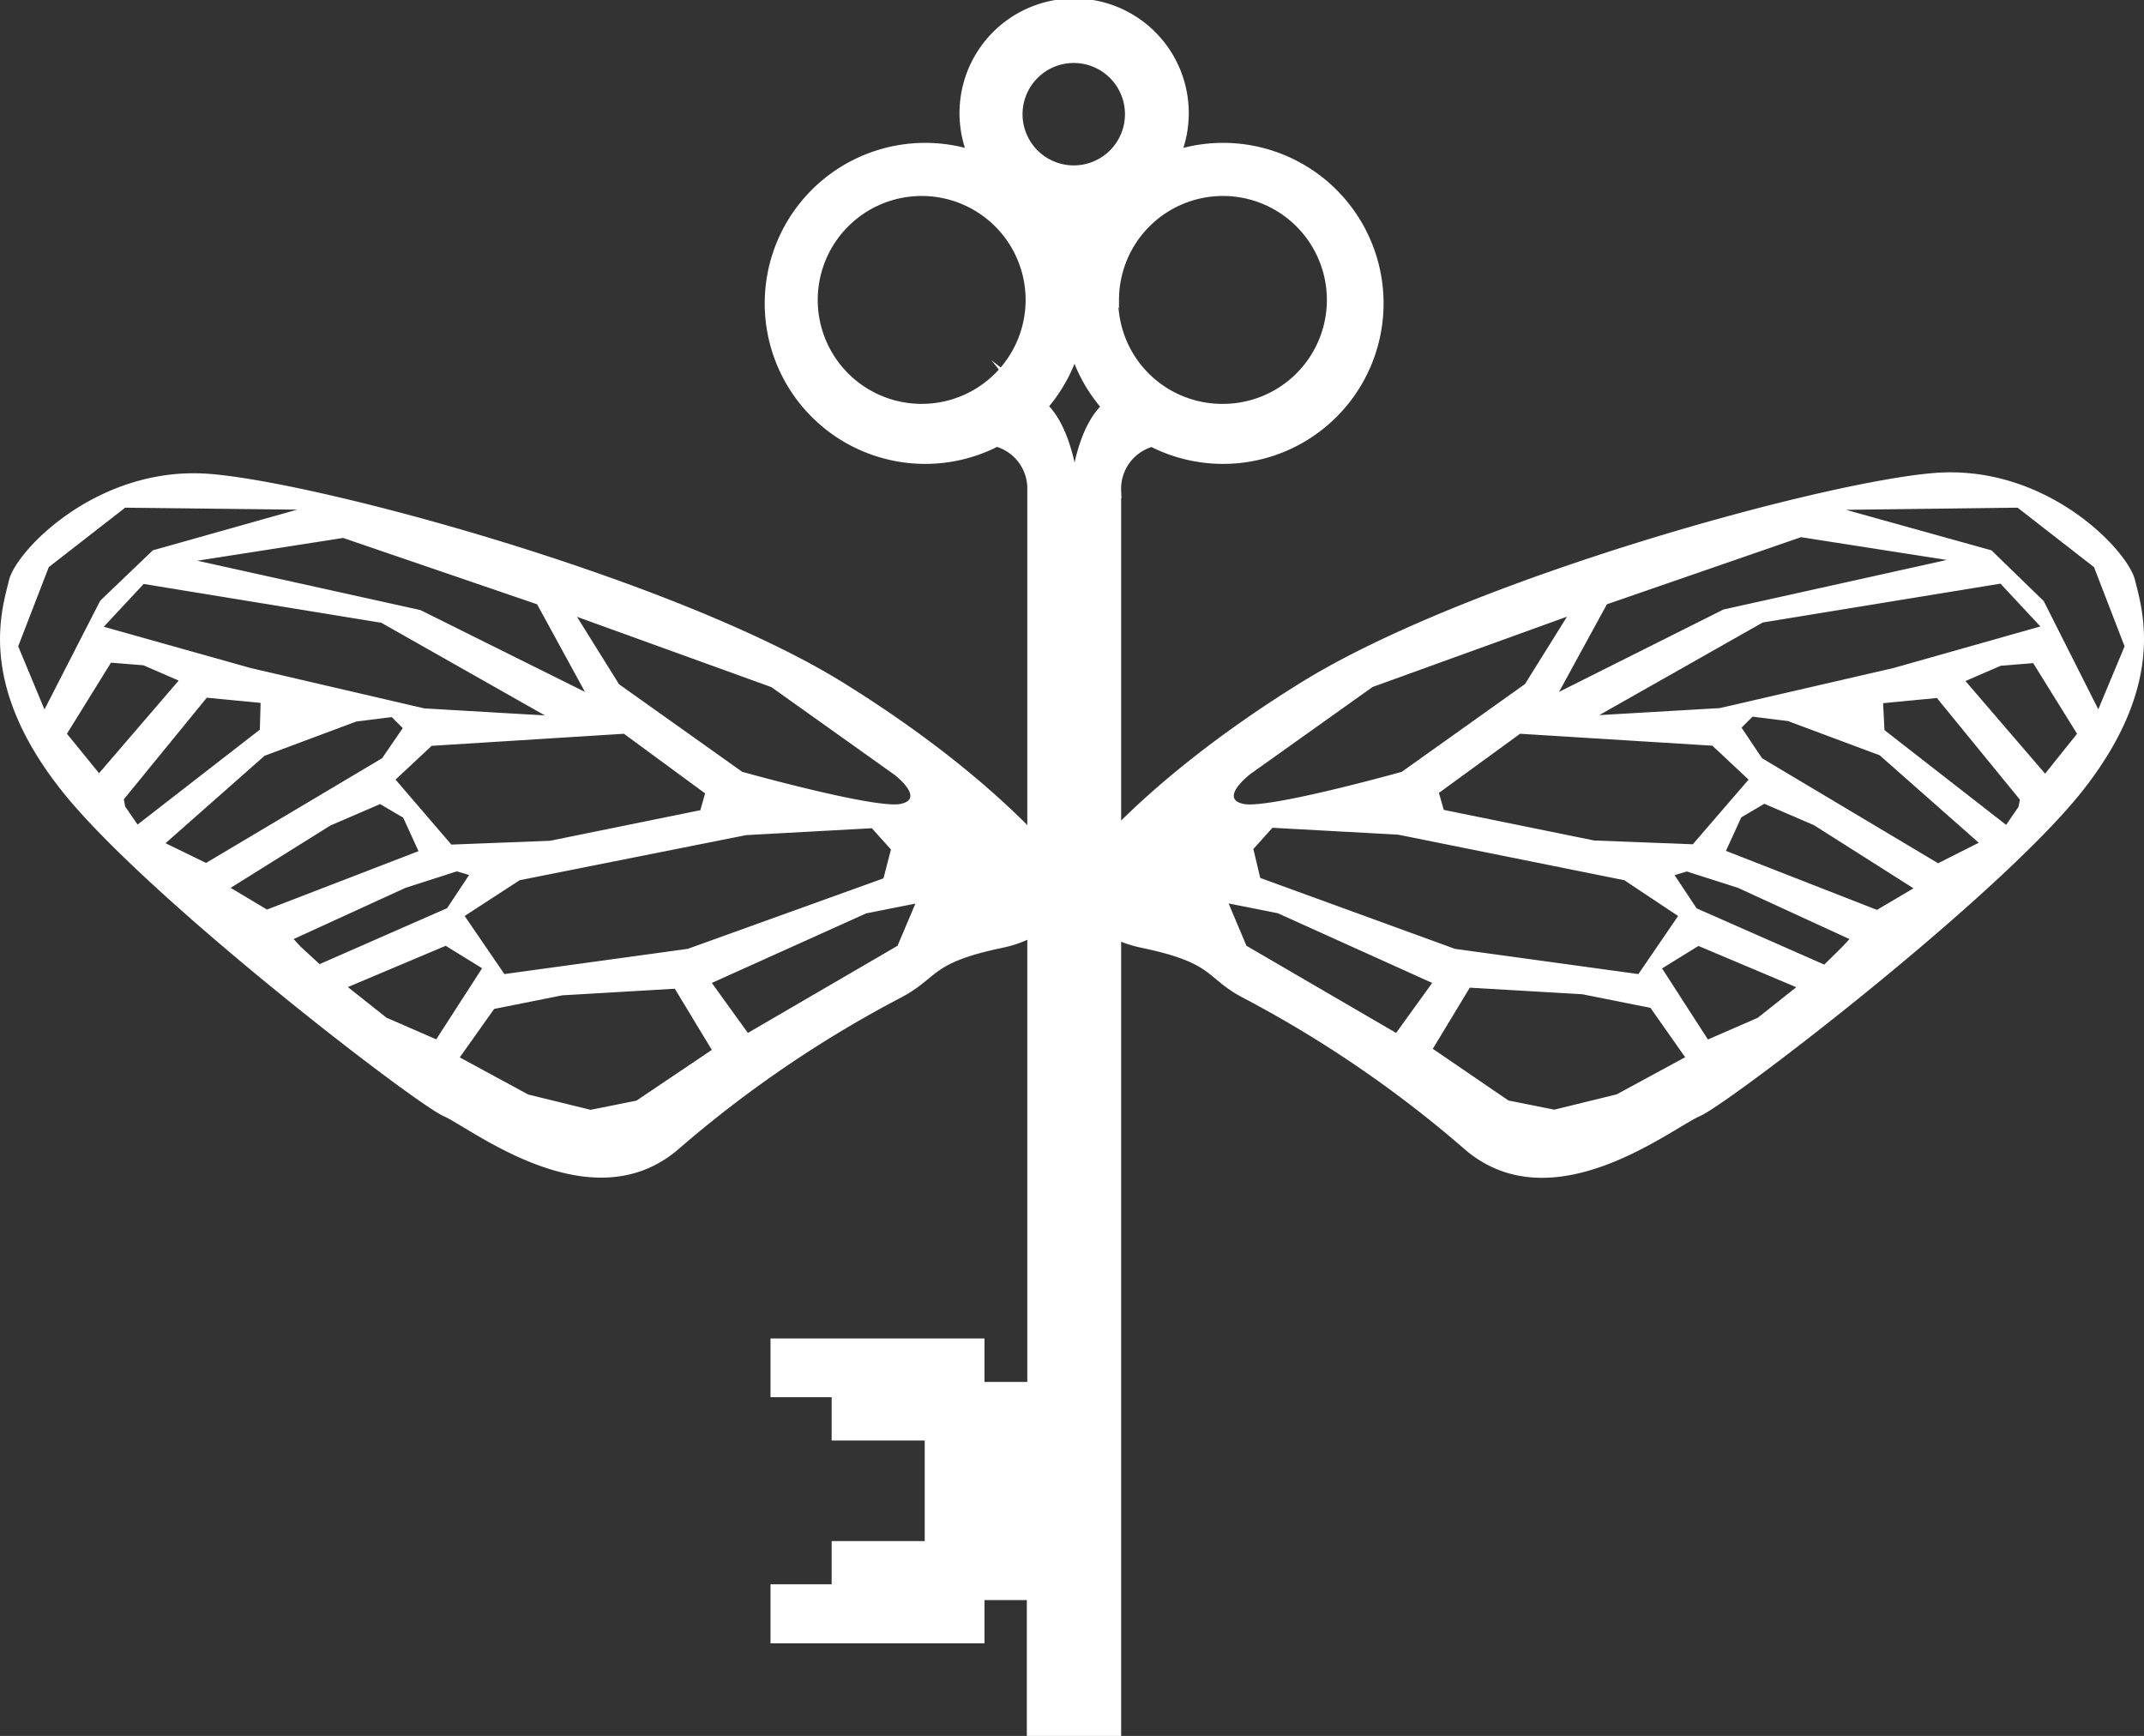 <svg xmlns="http://www.w3.org/2000/svg" viewBox="0 0 140.27 113.56"><rect x="0" y="0" width="140.27" height="113.56" fill="#333333" stroke="none"/><defs><style>.cls-1,.cls-2{fill:#fff;}.cls-1{stroke:#fff;stroke-miterlimit:10;}</style></defs><title>Asset 5</title><g id="Layer_2" data-name="Layer 2"><g id="Layer_1-2" data-name="Layer 1"><path class="cls-1" d="M67.71,32.06h0V90.9H63.91V88.06h-13V90.9h4v2.83H61v7.58H54.91v2.83h-4V107h13v-2.83h3.77v8.92h5.17v-81a3.36,3.36,0,0,1,2.54-3.38,10,10,0,1,0,1.18-18.25,7,7,0,1,0-12.59,0,10,10,0,1,0,1.2,18.24A3.36,3.36,0,0,1,67.71,32.06Zm5-12.44a7.3,7.3,0,1,1,7.3,7.3A7.3,7.3,0,0,1,72.66,19.62Zm-4.77,7a10,10,0,0,0,2.36-4.48,10,10,0,0,0,2.37,4.5c-1.67,1.33-2.09,4.71-2.16,5.47h-.38C70,31.3,69.59,27.89,67.9,26.57ZM66.4,7.47a3.85,3.85,0,1,1,3.85,3.85A3.85,3.85,0,0,1,66.4,7.47Zm1.2,12.15a7.3,7.3,0,1,1-7.3-7.3A7.3,7.3,0,0,1,67.6,19.62Z"/><path class="cls-2" d="M70.26,57.14S69.9,61,74.68,62s4.15,1.92,6.55,3.22a76.2,76.2,0,0,1,14.47,9.85c5.73,5.12,13.59-1.22,15.52-2.06s19.59-14.36,25.07-21.33,3.86-11.81,3.39-13.74-5.78-7.58-13.12-7S96,37.91,85.13,44.64,70.26,57.14,70.26,57.14Zm47.57-22,9.54,1.49-14.61,3.24L102,45.26l3.13-5.73ZM94.14,51.87,99.45,48l12.58.78L114.4,51l-3.65,4.23-6.46-.25-9.83-2Zm12.13,5.71,3.52,2.34-2.6,3.8-12-1.65L82.45,57.43,82,55.54l1.25-1.39,8.22.45Zm6.25-11.26-7.89.46,10.7-6.06,15.55-2.54,2.61,2.8-9.61,2.72Zm21.19-7L130.29,36l-9.52-2.65L132,33.21l5,3.89,2,5.18-1.72,4.12Zm.09,11.29-5.21-6.06,2.31-1,2.12-.17L135.89,48Zm-10.51-2.85L123.2,46l3.52-.34,5.43,6.65-.09.47-.81,1.18Zm3.51,8.71L115.28,49.6l-1.34-2,.72-.72,2.32.29,6,2.24,6.48,5.72Zm-4,3.05-9.88-3.86,1-2.19,1.51-.89,3.25,1.4,6.51,4.13Zm-3.45,3.58L111,59.42l-1.44-2.17.8-.24,3.35,1.07L121,61.43l-.46.5ZM111.74,68l-3-4.65,2.38-1.47,6.4,2.7-2.52,2Zm-18,.61,2.42-4,7.36.43,4.46.89,2.27,3.23-4.48,2.43-4.08,1-3-.6ZM80.38,59.1l3.22.64L93.7,64.3l-2.36,3.27-9.79-5.7Zm1.36-8.42,8.06-5.74,12.72-4.6-2.75,4.41-8.06,5.74S83,52.93,81.36,52.59,81.75,50.68,81.75,50.68Z"/><path class="cls-2" d="M55.14,44.64C44.26,37.91,21,31.57,13.71,31S1.06,36,.59,37.95-1.5,44.71,4,51.68,27.12,72.17,29,73s9.79,7.18,15.52,2.06A76.2,76.2,0,0,1,59,65.23C61.44,63.92,60.82,63,65.59,62S70,57.14,70,57.14,66,51.37,55.14,44.64Zm-20-5.11,3.13,5.73L27.51,39.91,12.91,36.68l9.54-1.49ZM45.82,53l-9.83,2-6.46.25L25.88,51l2.36-2.21L40.82,48l5.31,3.9Zm3,1.63,8.22-.45,1.25,1.39-.49,1.89L45,62.07l-12,1.65-2.6-3.8L34,57.58ZM16.4,43.7,6.79,41l2.61-2.8,15.55,2.54,10.7,6.06-7.89-.46ZM2.91,46.41,1.19,42.28l2-5.18,5-3.89,11.25.13L10,36,6.56,39.29ZM4.38,48l2.88-4.65,2.12.17,2.31,1L6.48,50.58ZM9,53.94l-.81-1.18-.09-.47,5.43-6.65,3.52.34L17,47.73Zm1.83,1.22,6.48-5.72,6-2.24,2.32-.29.72.72L25,49.6,13.48,56.45Zm4.26,2.92L21.62,54l3.25-1.4,1.51.89,1,2.19L17.47,59.5Zm4.58,3.85-.46-.5,7.32-3.35L29.89,57l.8.24-1.44,2.17-8.34,3.66Zm5.61,4.64-2.52-2,6.4-2.7,2.38,1.47-3,4.65ZM41.64,72l-3,.6-4.08-1-4.48-2.43L32.33,66l4.46-.89,7.36-.43,2.42,4ZM58.72,61.87l-9.79,5.7L46.57,64.3l10.1-4.55,3.22-.64Zm.19-9.28c-1.66.33-10.35-2.1-10.35-2.1L40.5,44.76l-2.75-4.41,12.72,4.6,8.06,5.74S60.57,52.26,58.91,52.59Z"/></g></g></svg>